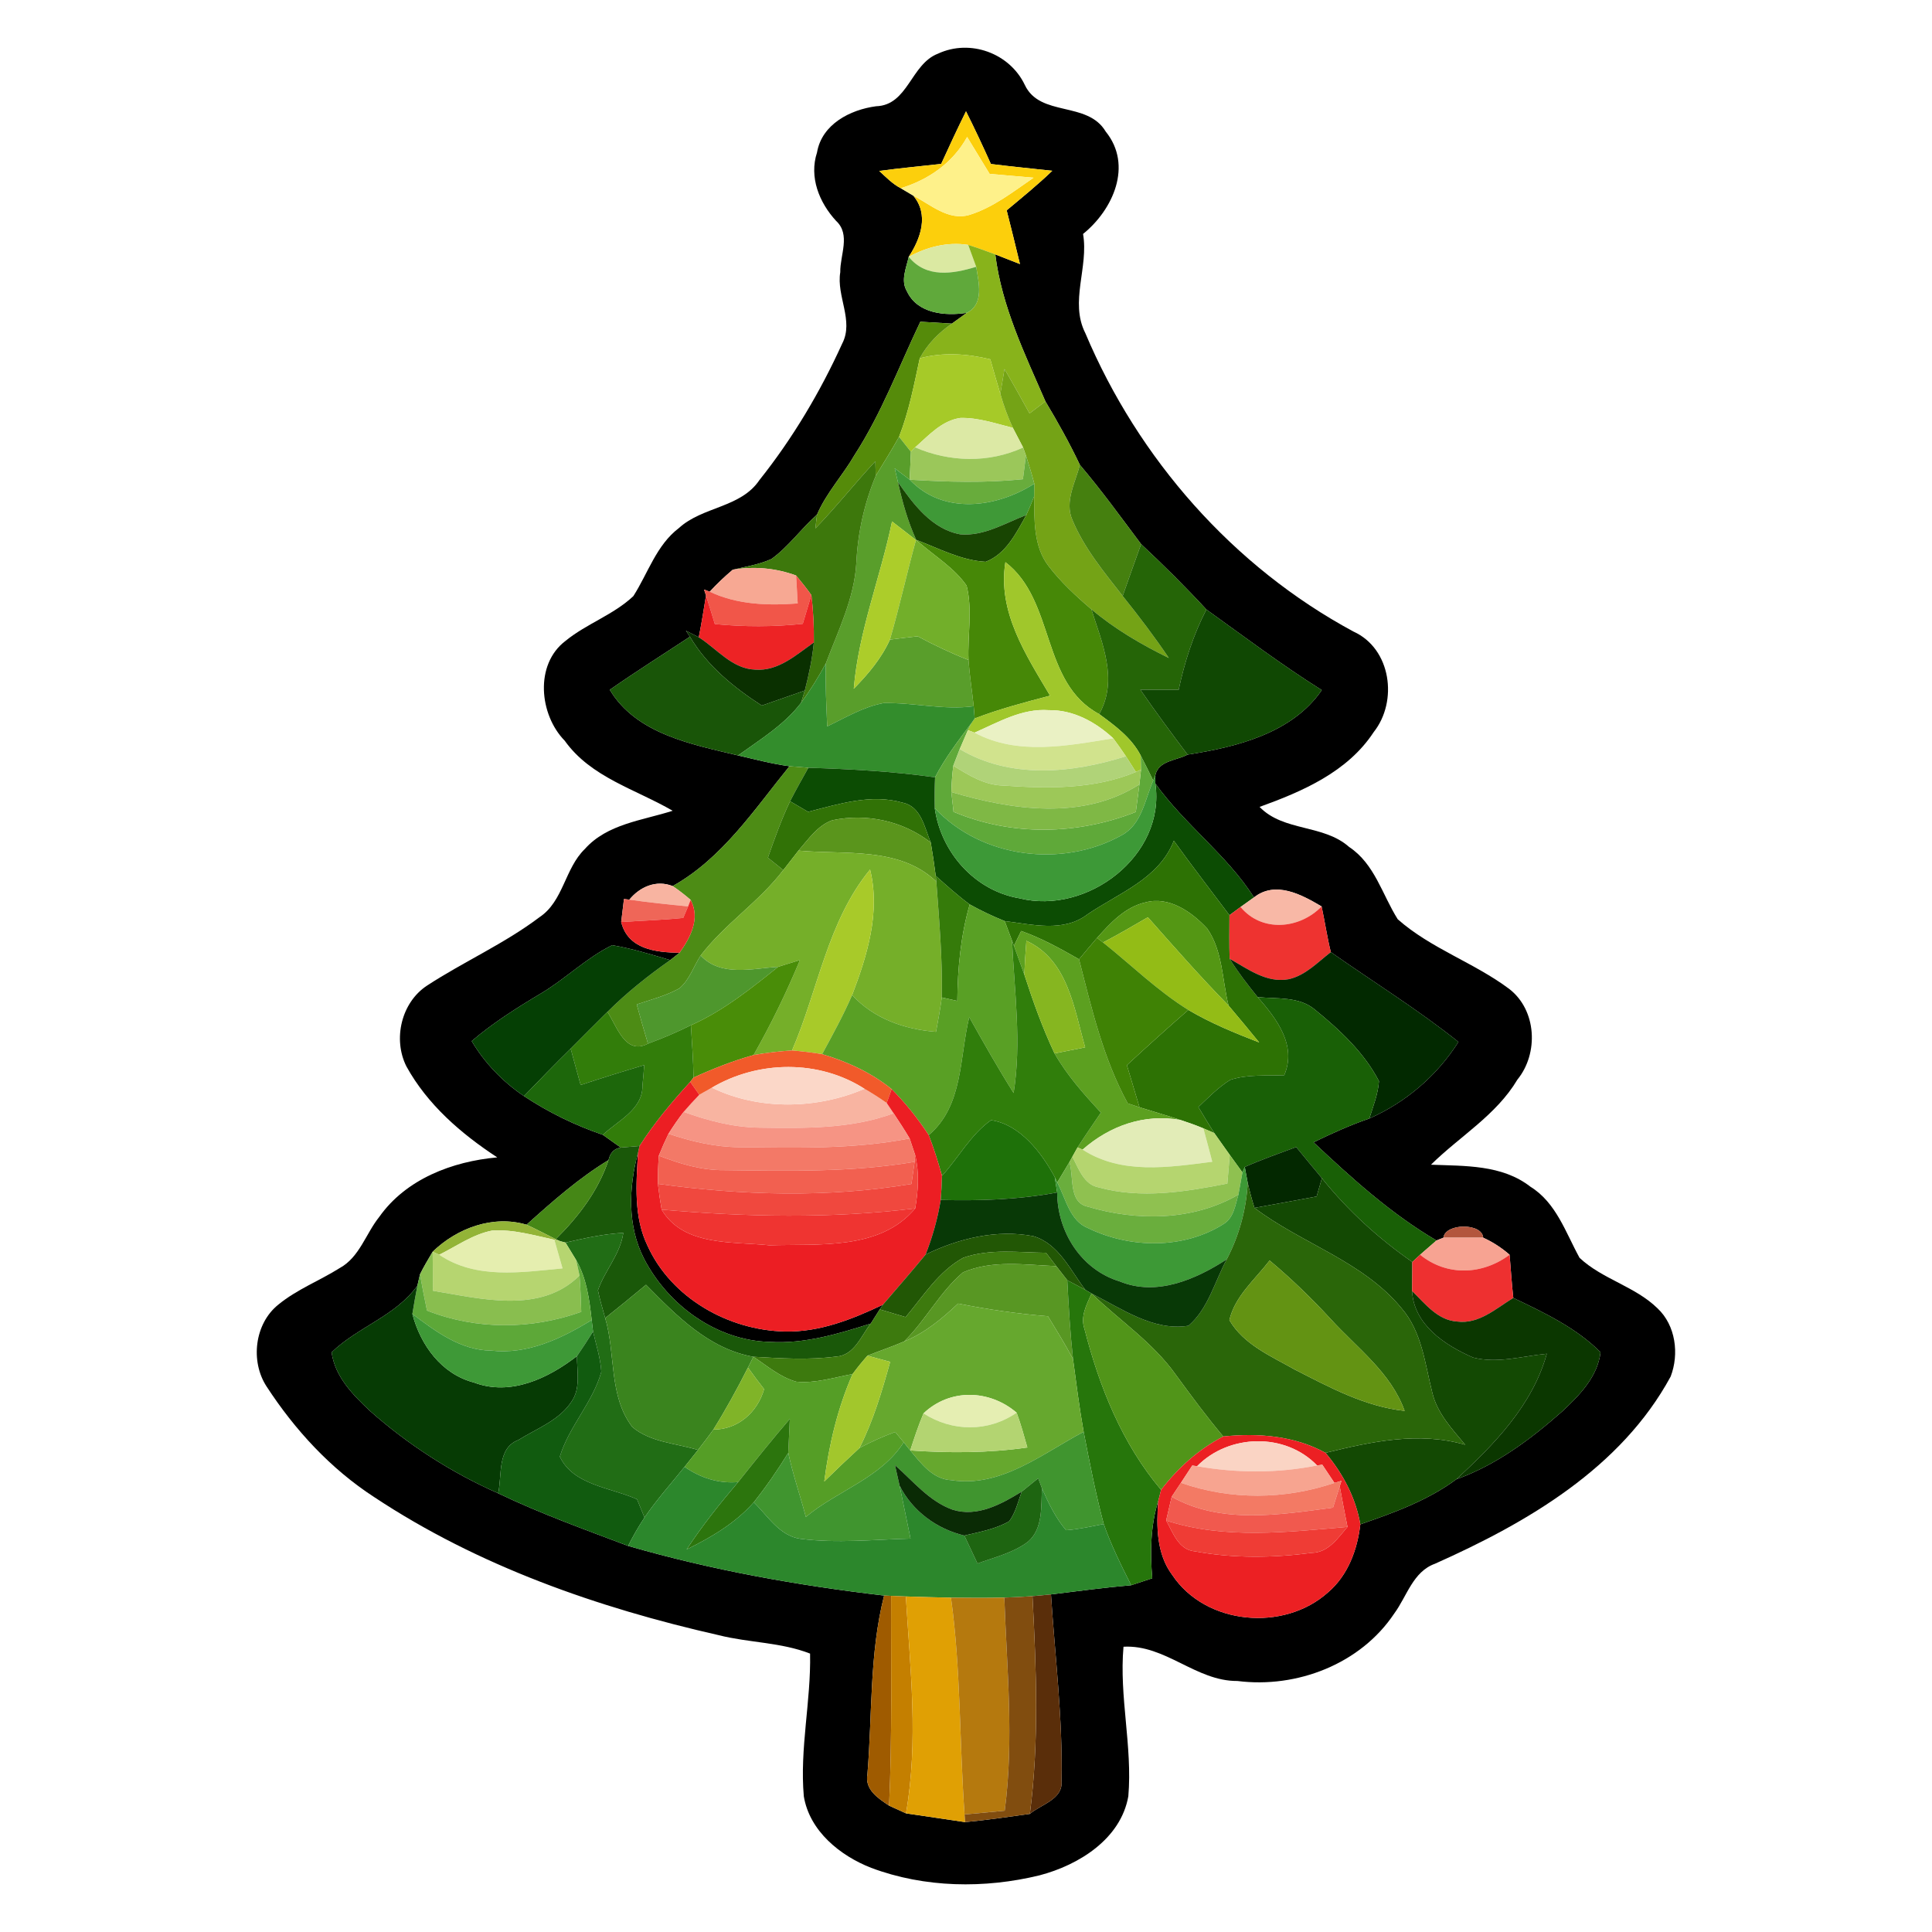 <?xml version="1.0" encoding="UTF-8" ?>
<!DOCTYPE svg PUBLIC "-//W3C//DTD SVG 1.1//EN" "http://www.w3.org/Graphics/SVG/1.1/DTD/svg11.dtd">
<svg width="256pt" height="256pt" viewBox="0 0 256 256" version="1.1" xmlns="http://www.w3.org/2000/svg">
<g id="#000000ff">
<path fill="#000000" opacity="1.00" d=" M 124.29 7.11 C 128.54 5.13 133.78 7.03 135.79 11.25 C 137.81 15.55 144.09 13.35 146.51 17.43 C 150.14 21.91 147.48 27.80 143.51 31.00 C 144.28 35.41 141.70 39.98 143.81 44.14 C 150.83 60.78 163.39 75.10 179.35 83.69 C 184.35 85.96 185.26 92.93 182.02 97.01 C 178.57 102.28 172.60 104.86 166.90 106.92 C 170.08 110.21 175.36 109.20 178.77 112.23 C 182.16 114.47 183.16 118.57 185.21 121.81 C 189.59 125.68 195.32 127.55 199.97 131.03 C 203.63 133.84 203.90 139.58 201.06 143.06 C 198.25 147.78 193.43 150.56 189.61 154.33 C 194.10 154.51 199.02 154.31 202.78 157.24 C 206.21 159.36 207.46 163.33 209.30 166.67 C 212.31 169.50 216.66 170.45 219.63 173.36 C 222.04 175.62 222.52 179.41 221.37 182.40 C 214.78 194.54 202.37 201.75 190.15 207.20 C 187.22 208.25 186.43 211.51 184.75 213.79 C 180.29 220.49 171.84 223.74 163.97 222.74 C 158.46 222.78 154.42 217.89 148.87 218.20 C 148.28 224.82 150.07 231.39 149.51 238.01 C 148.51 243.68 142.94 247.13 137.75 248.49 C 130.46 250.27 122.52 250.16 115.44 247.50 C 111.31 245.89 107.27 242.62 106.51 238.02 C 105.95 231.70 107.47 225.42 107.34 219.11 C 103.49 217.60 99.23 217.68 95.24 216.67 C 79.22 213.04 63.38 207.51 49.61 198.39 C 43.81 194.63 39.07 189.47 35.32 183.71 C 33.15 180.38 33.73 175.39 36.88 172.87 C 39.34 170.85 42.35 169.70 45.02 168.02 C 47.64 166.58 48.47 163.47 50.25 161.25 C 53.80 156.22 59.95 153.89 65.89 153.36 C 61.11 150.23 56.64 146.37 53.85 141.30 C 52.04 137.70 53.17 132.84 56.58 130.60 C 61.45 127.42 66.83 125.05 71.49 121.53 C 74.66 119.42 74.83 115.08 77.49 112.50 C 80.46 109.16 85.12 108.72 89.13 107.43 C 84.22 104.57 78.29 103.01 74.83 98.15 C 71.46 94.71 70.82 88.06 74.91 84.94 C 77.70 82.65 81.28 81.48 83.92 78.99 C 85.87 75.95 86.97 72.23 89.97 69.96 C 93.10 67.10 98.15 67.30 100.63 63.61 C 105.03 58.09 108.68 51.95 111.60 45.52 C 113.17 42.50 110.81 39.24 111.34 36.07 C 111.30 33.78 112.76 31.08 110.77 29.25 C 108.55 26.83 107.19 23.47 108.26 20.20 C 108.90 16.46 112.64 14.54 116.08 14.08 C 120.33 13.95 120.68 8.49 124.29 7.11 M 124.71 21.72 C 121.97 22.03 119.23 22.28 116.50 22.65 C 117.40 23.47 118.26 24.38 119.36 24.94 C 119.77 25.18 120.60 25.67 121.01 25.92 C 123.12 28.43 122.01 31.58 120.41 34.03 C 120.09 35.50 119.30 37.18 120.18 38.61 C 121.55 41.57 125.27 41.90 128.11 41.45 C 127.62 41.81 126.62 42.53 126.13 42.88 C 124.73 42.80 123.34 42.71 121.95 42.63 C 119.12 48.55 116.82 54.75 113.24 60.28 C 111.68 62.98 109.49 65.31 108.26 68.19 C 106.15 70.05 104.51 72.42 102.22 74.07 C 100.60 74.80 98.82 75.09 97.09 75.49 C 96.01 76.40 94.99 77.37 94.04 78.40 L 93.29 78.12 L 93.55 78.91 C 93.25 80.75 92.96 82.60 92.59 84.44 C 92.16 84.22 91.31 83.78 90.89 83.57 L 91.42 84.37 C 87.87 86.71 84.28 88.97 80.80 91.40 C 84.31 97.26 91.66 98.63 97.80 100.10 C 100.06 100.62 102.30 101.22 104.61 101.53 C 99.97 107.24 95.70 113.75 89.13 117.41 C 86.96 116.55 84.79 117.50 83.39 119.21 L 82.68 119.12 C 82.58 119.88 82.40 121.40 82.31 122.17 C 83.21 125.80 86.89 126.19 90.04 126.25 C 89.73 126.49 89.12 126.98 88.81 127.22 C 86.27 126.46 83.73 125.69 81.12 125.24 C 77.69 126.92 74.95 129.69 71.67 131.64 C 68.48 133.54 65.33 135.53 62.50 137.95 C 64.24 140.87 66.62 143.34 69.43 145.24 C 72.68 147.39 76.19 149.11 79.88 150.37 C 80.68 150.93 81.47 151.49 82.26 152.06 C 81.39 152.19 80.85 152.74 80.63 153.72 C 76.68 156.12 73.20 159.20 69.77 162.28 C 65.34 160.96 60.56 162.73 57.33 165.86 C 56.75 166.85 56.15 167.83 55.65 168.86 C 55.56 169.24 55.39 169.98 55.31 170.35 C 52.41 174.40 47.41 175.82 43.94 179.19 C 44.38 182.41 46.77 184.84 49.03 186.96 C 54.09 191.44 59.83 195.14 66.01 197.87 C 71.60 200.56 77.44 202.65 83.23 204.84 C 94.31 208.05 105.70 210.08 117.15 211.42 C 115.19 219.11 115.59 227.20 114.94 235.07 C 114.55 237.13 116.35 238.28 117.81 239.26 C 118.37 239.51 119.49 240.03 120.05 240.28 C 122.66 240.67 125.27 241.05 127.89 241.44 C 130.75 241.17 133.61 240.75 136.46 240.35 C 137.98 239.07 140.88 238.42 140.66 235.98 C 140.83 227.73 139.80 219.50 139.26 211.27 C 142.80 210.83 146.33 210.36 149.89 210.05 C 150.82 209.75 151.75 209.44 152.68 209.13 C 152.39 205.70 152.44 202.21 153.47 198.90 C 153.22 202.22 153.23 205.88 155.32 208.68 C 159.74 215.34 170.13 216.26 175.98 210.99 C 178.61 208.75 179.87 205.33 180.25 201.98 C 184.67 200.45 189.17 198.83 192.96 196.02 C 198.27 194.12 202.83 190.70 207.01 187.01 C 209.29 184.89 211.69 182.43 212.08 179.18 C 208.84 175.93 204.61 173.94 200.52 171.98 C 200.31 170.08 200.19 168.17 200.03 166.26 C 198.96 165.33 197.79 164.57 196.53 164.00 C 196.41 162.02 191.50 162.06 191.26 164.00 L 190.34 164.37 C 184.32 160.84 179.11 156.12 174.05 151.36 C 176.46 150.19 178.90 149.08 181.44 148.21 C 186.29 146.06 190.41 142.54 193.25 138.06 C 187.86 133.76 181.98 130.12 176.34 126.16 C 175.85 124.16 175.55 122.12 175.12 120.11 C 172.47 118.54 169.01 116.66 166.16 118.91 C 162.56 113.26 156.98 109.27 153.09 103.82 L 153.09 102.71 C 153.52 100.76 155.90 100.78 157.36 99.99 C 163.82 99.00 171.25 97.15 175.14 91.44 C 169.87 88.13 164.90 84.39 159.85 80.76 C 157.08 77.76 154.18 74.88 151.20 72.10 C 148.55 68.56 145.95 64.97 143.09 61.60 C 141.72 58.71 140.16 55.92 138.52 53.18 C 135.79 46.90 132.73 40.59 131.88 33.71 C 132.97 34.14 134.06 34.56 135.15 34.99 C 134.58 32.61 133.99 30.24 133.39 27.87 C 135.44 26.16 137.51 24.48 139.43 22.63 C 136.72 22.33 134.01 22.07 131.30 21.73 C 130.24 19.38 129.16 17.05 128.00 14.75 C 126.86 17.05 125.78 19.38 124.71 21.72 Z" />
<path fill="#000000" opacity="1.00" d=" M 85.31 166.73 C 83.11 162.40 83.31 157.33 84.54 152.75 C 84.30 156.88 83.94 161.27 85.82 165.11 C 88.98 172.02 96.54 176.27 104.00 176.43 C 108.58 176.54 112.93 174.81 116.99 172.88 L 116.57 173.50 C 116.28 173.97 115.68 174.91 115.38 175.38 C 111.06 176.75 106.61 178.09 102.02 177.81 C 94.94 177.65 88.48 172.92 85.31 166.73 Z" />
</g>
<g id="#fccf0cff">
<path fill="#fccf0c" opacity="1.00" d=" M 124.71 21.72 C 125.78 19.38 126.86 17.05 128.00 14.75 C 129.16 17.05 130.24 19.38 131.30 21.73 C 134.01 22.07 136.72 22.33 139.43 22.63 C 137.51 24.48 135.44 26.16 133.39 27.87 C 133.99 30.24 134.58 32.61 135.15 34.99 C 134.06 34.56 132.97 34.14 131.88 33.71 C 130.69 33.26 129.50 32.83 128.29 32.45 C 125.54 32.02 122.83 32.72 120.41 34.03 C 122.01 31.58 123.12 28.43 121.01 25.92 C 123.30 27.10 125.67 29.29 128.44 28.48 C 131.61 27.50 134.25 25.40 136.95 23.55 C 135.01 23.38 133.07 23.20 131.13 23.04 C 130.13 21.41 129.14 19.78 128.15 18.15 C 126.26 21.58 123.05 23.81 119.36 24.94 C 118.26 24.38 117.40 23.47 116.50 22.65 C 119.23 22.28 121.97 22.03 124.71 21.72 Z" />
</g>
<g id="#fef18aff">
<path fill="#fef18a" opacity="1.00" d=" M 119.36 24.94 C 123.05 23.81 126.26 21.58 128.15 18.15 C 129.14 19.78 130.13 21.41 131.13 23.04 C 133.07 23.20 135.01 23.38 136.95 23.55 C 134.25 25.40 131.61 27.50 128.44 28.48 C 125.67 29.29 123.30 27.10 121.01 25.92 C 120.60 25.67 119.77 25.18 119.36 24.94 Z" />
</g>
<g id="#dbe9a2ff">
<path fill="#dbe9a2" opacity="1.00" d=" M 120.41 34.03 C 122.83 32.72 125.54 32.02 128.29 32.45 C 128.56 33.18 129.09 34.63 129.35 35.35 C 126.26 36.30 122.73 36.89 120.41 34.03 Z" />
</g>
<g id="#88b31bff">
<path fill="#88b31b" opacity="1.00" d=" M 128.29 32.45 C 129.50 32.83 130.69 33.26 131.88 33.71 C 132.73 40.59 135.79 46.90 138.52 53.18 C 137.82 53.71 137.12 54.25 136.42 54.78 C 135.33 52.81 134.24 50.84 133.10 48.90 C 132.97 49.72 132.69 51.36 132.55 52.19 C 132.09 50.66 131.65 49.14 131.22 47.61 C 128.15 46.87 124.95 46.64 121.87 47.48 C 122.88 45.61 124.38 44.08 126.13 42.88 C 126.62 42.53 127.62 41.81 128.11 41.45 C 130.45 40.28 129.67 37.41 129.35 35.35 C 129.09 34.63 128.56 33.18 128.29 32.45 Z" />
</g>
<g id="#60a93bff">
<path fill="#60a93b" opacity="1.00" d=" M 120.18 38.61 C 119.30 37.18 120.09 35.50 120.41 34.03 C 122.73 36.89 126.26 36.30 129.35 35.35 C 129.67 37.41 130.45 40.28 128.11 41.45 C 125.27 41.90 121.55 41.57 120.18 38.61 Z" />
</g>
<g id="#558b0aff">
<path fill="#558b0a" opacity="1.00" d=" M 113.24 60.28 C 116.82 54.75 119.12 48.55 121.95 42.63 C 123.34 42.71 124.73 42.80 126.13 42.88 C 124.38 44.08 122.88 45.61 121.87 47.48 C 121.12 50.98 120.44 54.53 119.13 57.88 C 118.16 59.64 117.07 61.33 116.04 63.05 C 116.02 62.57 116.00 61.61 115.99 61.12 C 113.27 64.03 110.81 67.17 108.04 70.02 C 108.09 69.56 108.20 68.65 108.26 68.19 C 109.49 65.31 111.68 62.98 113.24 60.28 Z" />
</g>
<g id="#a6ca28ff">
<path fill="#a6ca28" opacity="1.00" d=" M 121.87 47.48 C 124.95 46.64 128.15 46.87 131.22 47.61 C 131.65 49.14 132.09 50.66 132.55 52.19 C 132.99 53.73 133.53 55.24 134.21 56.69 C 131.93 56.12 129.64 55.32 127.26 55.38 C 124.79 55.72 123.03 57.72 121.26 59.28 L 120.70 59.86 C 120.31 59.37 119.52 58.38 119.13 57.88 C 120.44 54.53 121.12 50.98 121.87 47.48 Z" />
</g>
<g id="#74a316ff">
<path fill="#74a316" opacity="1.00" d=" M 133.10 48.90 C 134.24 50.84 135.33 52.81 136.42 54.78 C 137.12 54.25 137.82 53.71 138.52 53.18 C 140.16 55.92 141.72 58.71 143.09 61.60 C 142.49 63.94 141.04 66.46 142.09 68.88 C 143.65 72.63 146.28 75.79 148.76 78.97 C 150.90 81.63 152.97 84.36 154.88 87.19 C 151.24 85.41 147.72 83.35 144.61 80.73 C 142.57 78.99 140.58 77.15 138.95 75.02 C 136.92 72.40 137.06 68.90 137.03 65.77 C 137.04 65.35 137.05 64.51 137.05 64.09 C 136.72 62.83 136.34 61.59 135.94 60.35 C 135.85 60.09 135.67 59.56 135.57 59.30 C 135.23 58.65 134.55 57.34 134.21 56.69 C 133.53 55.24 132.99 53.73 132.55 52.19 C 132.69 51.36 132.97 49.72 133.10 48.90 Z" />
</g>
<g id="#dce9a5ff">
<path fill="#dce9a5" opacity="1.00" d=" M 121.26 59.28 C 123.03 57.72 124.79 55.72 127.26 55.38 C 129.64 55.32 131.93 56.12 134.21 56.69 C 134.55 57.34 135.23 58.65 135.57 59.30 C 131.01 61.39 125.83 61.25 121.26 59.28 Z" />
</g>
<g id="#599e2bff">
<path fill="#599e2b" opacity="1.00" d=" M 116.04 63.05 C 117.07 61.33 118.16 59.64 119.13 57.88 C 119.52 58.38 120.31 59.37 120.70 59.86 C 120.65 61.09 120.59 62.32 120.54 63.56 C 120.04 63.18 119.05 62.42 118.55 62.05 C 118.66 62.50 118.88 63.42 118.98 63.87 C 119.56 66.49 120.28 69.08 121.40 71.53 L 121.95 72.02 L 121.37 71.56 C 120.32 70.73 119.26 69.92 118.20 69.10 C 116.66 76.52 113.76 83.66 113.13 91.26 C 115.03 89.33 116.80 87.23 117.92 84.75 C 119.14 84.59 120.37 84.45 121.59 84.31 C 123.78 85.47 126.01 86.55 128.33 87.45 C 128.48 89.50 128.80 91.53 129.02 93.58 C 125.03 94.12 121.07 93.08 117.08 93.16 C 114.40 93.65 112.04 95.09 109.61 96.25 C 109.50 93.47 109.34 90.68 109.43 87.90 C 111.06 83.56 113.21 79.28 113.47 74.57 C 113.66 70.61 114.52 66.72 116.04 63.05 Z" />
</g>
<g id="#9bc75aff">
<path fill="#9bc75a" opacity="1.00" d=" M 120.70 59.86 L 121.26 59.28 C 125.83 61.25 131.01 61.39 135.57 59.30 C 135.67 59.56 135.85 60.09 135.94 60.35 C 135.82 61.40 135.68 62.45 135.54 63.50 C 130.55 64.01 125.53 63.87 120.54 63.56 C 120.59 62.32 120.65 61.09 120.70 59.86 Z" />
</g>
<g id="#68ac3cff">
<path fill="#68ac3c" opacity="1.00" d=" M 135.94 60.35 C 136.34 61.59 136.72 62.83 137.05 64.09 C 132.03 67.30 124.99 68.26 120.54 63.56 C 125.53 63.87 130.55 64.01 135.54 63.50 C 135.68 62.45 135.82 61.40 135.94 60.35 Z" />
</g>
<g id="#3d780cff">
<path fill="#3d780c" opacity="1.00" d=" M 108.04 70.02 C 110.81 67.17 113.27 64.03 115.99 61.12 C 116.00 61.61 116.02 62.57 116.04 63.05 C 114.52 66.72 113.66 70.61 113.47 74.57 C 113.21 79.28 111.06 83.56 109.43 87.90 C 108.46 89.71 107.37 91.46 106.15 93.12 C 106.28 92.72 106.52 91.91 106.64 91.50 C 107.18 89.41 107.63 87.28 107.84 85.13 C 107.86 83.03 107.77 80.93 107.51 78.85 C 106.87 77.96 106.19 77.10 105.49 76.26 C 102.80 75.27 99.91 75.01 97.09 75.49 C 98.82 75.09 100.60 74.80 102.22 74.07 C 104.51 72.42 106.15 70.05 108.26 68.19 C 108.20 68.65 108.09 69.56 108.04 70.02 Z" />
</g>
<g id="#3f9937ff">
<path fill="#3f9937" opacity="1.00" d=" M 118.55 62.05 C 119.05 62.42 120.04 63.18 120.54 63.56 C 124.99 68.26 132.03 67.30 137.05 64.09 C 137.05 64.51 137.04 65.35 137.03 65.77 C 136.71 66.60 136.36 67.43 135.99 68.24 C 133.17 69.32 130.36 71.08 127.23 70.80 C 123.47 70.11 121.03 66.81 118.98 63.87 C 118.88 63.42 118.66 62.50 118.55 62.05 Z" />
</g>
<g id="#45800fff">
<path fill="#45800f" opacity="1.00" d=" M 143.09 61.60 C 145.95 64.97 148.55 68.56 151.20 72.10 C 150.38 74.39 149.56 76.68 148.76 78.97 C 146.28 75.79 143.65 72.63 142.09 68.88 C 141.04 66.46 142.49 63.94 143.09 61.60 Z" />
</g>
<g id="#184502fe">
<path fill="#184502" opacity="1.00" d=" M 118.98 63.87 C 121.03 66.81 123.47 70.11 127.23 70.80 C 130.36 71.08 133.17 69.32 135.99 68.24 C 134.67 70.61 133.29 73.43 130.60 74.44 C 127.34 74.26 124.39 72.66 121.40 71.53 C 120.28 69.08 119.56 66.49 118.98 63.87 Z" />
</g>
<g id="#468807ff">
<path fill="#468807" opacity="1.00" d=" M 135.99 68.24 C 136.36 67.43 136.71 66.60 137.03 65.77 C 137.06 68.90 136.92 72.40 138.95 75.02 C 140.58 77.15 142.57 78.99 144.61 80.73 C 146.04 85.22 148.20 90.06 145.65 94.62 C 137.89 90.48 139.87 79.59 133.22 74.49 C 132.16 81.08 135.95 86.79 139.14 92.18 C 135.77 93.06 132.40 93.95 129.15 95.20 C 129.11 94.79 129.05 93.98 129.02 93.58 C 128.80 91.53 128.48 89.50 128.33 87.45 C 128.20 84.18 128.89 80.81 128.08 77.60 C 126.49 75.31 124.05 73.81 121.95 72.02 L 121.40 71.53 C 124.39 72.66 127.34 74.26 130.60 74.44 C 133.29 73.43 134.67 70.61 135.99 68.24 Z" />
</g>
<g id="#accd2aff">
<path fill="#accd2a" opacity="1.00" d=" M 118.20 69.10 C 119.26 69.92 120.32 70.73 121.37 71.56 C 120.16 75.94 119.20 80.38 117.92 84.75 C 116.80 87.23 115.03 89.33 113.13 91.26 C 113.76 83.66 116.66 76.52 118.20 69.10 Z" />
</g>
<g id="#72af2aff">
<path fill="#72af2a" opacity="1.00" d=" M 121.37 71.56 L 121.95 72.02 C 124.05 73.81 126.49 75.31 128.08 77.60 C 128.89 80.81 128.20 84.18 128.33 87.45 C 126.01 86.55 123.78 85.47 121.59 84.31 C 120.37 84.45 119.14 84.59 117.92 84.75 C 119.20 80.38 120.16 75.94 121.37 71.56 Z" />
</g>
<g id="#256507ff">
<path fill="#256507" opacity="1.00" d=" M 151.20 72.10 C 154.18 74.88 157.08 77.76 159.85 80.76 C 158.13 84.11 156.96 87.71 156.18 91.40 C 154.48 91.39 152.79 91.40 151.10 91.39 C 153.12 94.31 155.22 97.16 157.36 99.99 C 155.90 100.78 153.52 100.76 153.09 102.71 L 152.81 103.43 C 152.27 102.31 151.71 101.21 151.15 100.11 C 149.93 97.75 147.74 96.15 145.65 94.62 C 148.20 90.06 146.04 85.22 144.61 80.73 C 147.72 83.35 151.24 85.41 154.88 87.19 C 152.97 84.36 150.90 81.63 148.76 78.97 C 149.56 76.68 150.38 74.39 151.20 72.10 Z" />
</g>
<g id="#a0c72bff">
<path fill="#a0c72b" opacity="1.00" d=" M 133.22 74.49 C 139.87 79.59 137.89 90.48 145.65 94.62 C 147.74 96.15 149.93 97.75 151.15 100.11 C 151.16 100.58 151.18 101.51 151.19 101.98 L 150.51 102.29 C 150.18 101.77 149.52 100.73 149.19 100.21 C 148.65 99.40 148.09 98.61 147.51 97.83 C 145.18 95.67 142.22 94.04 138.97 94.10 C 135.41 93.84 132.27 95.71 129.13 97.08 L 128.25 96.75 L 128.68 95.87 L 129.15 95.20 C 132.40 93.95 135.77 93.06 139.14 92.18 C 135.95 86.79 132.16 81.08 133.22 74.49 Z" />
</g>
<g id="#f7a893ff">
<path fill="#f7a893" opacity="1.00" d=" M 94.04 78.40 C 94.99 77.37 96.01 76.40 97.09 75.49 C 99.91 75.01 102.80 75.27 105.49 76.26 C 105.56 77.49 105.62 78.72 105.70 79.96 C 101.75 80.26 97.68 80.13 94.04 78.40 Z" />
</g>
<g id="#f15649ff">
<path fill="#f15649" opacity="1.00" d=" M 105.49 76.26 C 106.19 77.10 106.87 77.96 107.51 78.85 C 107.13 80.12 106.75 81.39 106.37 82.66 C 102.50 83.07 98.59 83.07 94.72 82.69 C 94.34 81.42 93.95 80.16 93.55 78.91 L 93.29 78.12 L 94.04 78.40 C 97.68 80.13 101.75 80.26 105.70 79.96 C 105.62 78.72 105.56 77.49 105.49 76.26 Z" />
</g>
<g id="#ed2325ff">
<path fill="#ed2325" opacity="1.00" d=" M 92.59 84.44 C 92.96 82.60 93.25 80.75 93.55 78.91 C 93.95 80.16 94.34 81.42 94.72 82.69 C 98.59 83.07 102.50 83.07 106.37 82.66 C 106.75 81.39 107.13 80.12 107.51 78.85 C 107.77 80.93 107.86 83.03 107.84 85.13 C 105.52 86.75 103.15 88.95 100.11 88.73 C 97.03 88.65 95.00 85.97 92.59 84.44 Z" />
</g>
<g id="#104803ff">
<path fill="#104803" opacity="1.00" d=" M 159.85 80.76 C 164.90 84.39 169.87 88.13 175.14 91.44 C 171.25 97.15 163.82 99.00 157.36 99.99 C 155.22 97.16 153.12 94.31 151.10 91.39 C 152.79 91.40 154.48 91.39 156.18 91.40 C 156.96 87.71 158.13 84.11 159.85 80.76 Z" />
</g>
<g id="#0a3000ff">
<path fill="#0a3000" opacity="1.00" d=" M 90.89 83.57 C 91.31 83.78 92.16 84.22 92.59 84.44 C 95.00 85.97 97.03 88.65 100.11 88.73 C 103.15 88.95 105.52 86.75 107.84 85.13 C 107.63 87.28 107.18 89.41 106.64 91.50 C 104.74 92.16 102.84 92.82 100.94 93.49 C 97.22 91.09 93.71 88.23 91.42 84.37 L 90.89 83.57 Z" />
</g>
<g id="#195508ff">
<path fill="#195508" opacity="1.00" d=" M 80.80 91.40 C 84.28 88.97 87.87 86.71 91.42 84.37 C 93.71 88.23 97.22 91.09 100.94 93.49 C 102.84 92.82 104.74 92.16 106.64 91.50 C 106.52 91.91 106.28 92.72 106.15 93.12 C 103.93 96.04 100.74 97.98 97.80 100.10 C 91.66 98.63 84.31 97.26 80.80 91.40 Z" />
</g>
<g id="#338d2cff">
<path fill="#338d2c" opacity="1.00" d=" M 109.43 87.90 C 109.34 90.68 109.50 93.47 109.61 96.25 C 112.04 95.09 114.40 93.65 117.08 93.16 C 121.07 93.08 125.03 94.12 129.02 93.58 C 129.05 93.98 129.11 94.79 129.15 95.20 L 128.68 95.87 C 126.96 98.16 125.22 100.45 123.90 103.00 C 118.33 102.21 112.72 101.91 107.11 101.73 C 106.49 101.68 105.23 101.58 104.61 101.53 C 102.30 101.22 100.06 100.62 97.80 100.10 C 100.74 97.98 103.93 96.04 106.15 93.12 C 107.37 91.46 108.46 89.71 109.43 87.90 Z" />
</g>
<g id="#eaf1c4ff">
<path fill="#eaf1c4" opacity="1.00" d=" M 129.13 97.08 C 132.27 95.71 135.41 93.84 138.97 94.10 C 142.22 94.04 145.18 95.67 147.51 97.83 C 141.45 98.81 134.84 100.15 129.13 97.08 Z" />
</g>
<g id="#5fa939ff">
<path fill="#5fa939" opacity="1.00" d=" M 123.90 103.00 C 125.22 100.45 126.96 98.16 128.68 95.87 L 128.25 96.75 C 127.98 97.38 127.44 98.64 127.17 99.26 C 126.96 99.81 126.53 100.91 126.32 101.46 C 126.17 102.62 126.09 103.78 126.06 104.95 C 126.13 105.60 126.28 106.92 126.35 107.57 C 134.06 110.81 142.76 110.64 150.50 107.59 C 150.67 106.37 150.83 105.15 150.98 103.93 C 151.03 103.44 151.13 102.47 151.19 101.98 C 151.18 101.51 151.16 100.58 151.15 100.11 C 151.71 101.21 152.27 102.31 152.81 103.43 C 151.71 105.95 151.30 109.22 148.65 110.66 C 140.79 115.05 130.10 113.74 123.86 107.09 C 123.83 105.73 123.84 104.36 123.90 103.00 Z" />
</g>
<g id="#d1e38dff">
<path fill="#d1e38d" opacity="1.00" d=" M 128.25 96.75 L 129.13 97.08 C 134.84 100.15 141.45 98.81 147.51 97.83 C 148.09 98.61 148.65 99.40 149.19 100.21 C 142.05 102.47 133.87 103.26 127.17 99.26 C 127.44 98.64 127.98 97.38 128.25 96.75 Z" />
</g>
<g id="#b0d378ff">
<path fill="#b0d378" opacity="1.00" d=" M 126.32 101.46 C 126.53 100.91 126.96 99.81 127.17 99.26 C 133.87 103.26 142.05 102.47 149.19 100.21 C 149.52 100.73 150.18 101.77 150.51 102.29 C 144.97 104.61 138.82 104.50 132.94 104.09 C 130.47 104.04 128.35 102.72 126.32 101.46 Z" />
</g>
<g id="#9dc858ff">
<path fill="#9dc858" opacity="1.00" d=" M 126.06 104.95 C 126.09 103.78 126.17 102.62 126.32 101.46 C 128.35 102.72 130.47 104.04 132.94 104.09 C 138.82 104.50 144.97 104.61 150.51 102.29 L 151.19 101.98 C 151.13 102.47 151.03 103.44 150.98 103.93 C 143.55 108.73 134.08 107.34 126.06 104.95 Z" />
</g>
<g id="#4d8c15ff">
<path fill="#4d8c15" opacity="1.00" d=" M 104.61 101.53 C 105.23 101.58 106.49 101.68 107.11 101.73 C 106.29 103.20 105.46 104.67 104.69 106.17 C 103.54 108.59 102.64 111.12 101.75 113.65 C 102.26 114.06 103.28 114.88 103.79 115.29 C 100.59 119.50 96.04 122.41 92.84 126.61 C 91.90 128.06 91.36 129.85 90.01 130.97 C 88.24 131.95 86.27 132.45 84.37 133.09 C 84.84 134.83 85.34 136.56 85.86 138.29 C 82.85 139.87 81.74 135.96 80.49 134.08 C 83.04 131.53 85.86 129.29 88.81 127.22 C 89.12 126.98 89.73 126.49 90.04 126.25 C 91.50 124.20 92.82 121.71 91.51 119.24 C 90.75 118.58 89.96 117.97 89.13 117.41 C 95.70 113.75 99.97 107.24 104.61 101.53 Z" />
</g>
<g id="#0c4c03ff">
<path fill="#0c4c03" opacity="1.00" d=" M 107.11 101.73 C 112.72 101.91 118.33 102.21 123.90 103.00 C 123.84 104.36 123.83 105.73 123.86 107.09 C 124.68 112.95 129.18 118.04 135.09 119.03 C 144.05 121.27 154.49 113.38 153.09 103.82 C 156.98 109.27 162.56 113.26 166.16 118.91 C 165.71 119.23 164.82 119.86 164.38 120.18 C 164.01 120.45 163.28 120.99 162.91 121.27 C 160.44 117.98 157.93 114.73 155.54 111.40 C 153.57 116.46 148.24 118.33 144.09 121.16 C 140.92 123.59 136.74 122.48 133.13 122.05 C 131.54 121.41 129.99 120.67 128.49 119.84 C 126.91 118.67 125.45 117.36 123.99 116.05 C 123.80 114.58 123.58 113.10 123.33 111.64 C 122.51 109.68 122.07 106.87 119.61 106.36 C 115.44 105.15 111.14 106.54 107.08 107.57 C 106.29 107.11 105.49 106.64 104.69 106.17 C 105.46 104.67 106.29 103.20 107.11 101.73 Z" />
</g>
<g id="#3d9937ff">
<path fill="#3d9937" opacity="1.00" d=" M 152.81 103.43 L 153.09 102.71 L 153.09 103.82 C 154.49 113.38 144.05 121.27 135.09 119.03 C 129.18 118.04 124.68 112.95 123.86 107.09 C 130.10 113.74 140.79 115.05 148.65 110.66 C 151.30 109.22 151.71 105.95 152.81 103.43 Z" />
</g>
<g id="#7fb845ff">
<path fill="#7fb845" opacity="1.00" d=" M 126.06 104.95 C 134.08 107.34 143.55 108.73 150.98 103.93 C 150.83 105.15 150.67 106.37 150.50 107.59 C 142.76 110.64 134.06 110.81 126.35 107.57 C 126.28 106.92 126.13 105.60 126.06 104.95 Z" />
</g>
<g id="#317206ff">
<path fill="#317206" opacity="1.00" d=" M 101.75 113.65 C 102.64 111.12 103.54 108.59 104.69 106.17 C 105.49 106.64 106.29 107.11 107.08 107.57 C 111.14 106.54 115.44 105.15 119.61 106.36 C 122.07 106.87 122.51 109.68 123.33 111.64 C 119.66 108.77 114.81 107.73 110.27 108.69 C 108.32 109.39 107.11 111.22 105.80 112.71 C 105.13 113.57 104.46 114.43 103.79 115.29 C 103.28 114.88 102.26 114.06 101.75 113.65 Z" />
</g>
<g id="#5a951cff">
<path fill="#5a951c" opacity="1.00" d=" M 110.27 108.69 C 114.81 107.73 119.66 108.77 123.33 111.64 C 123.58 113.10 123.80 114.58 123.99 116.05 L 124.07 116.82 C 119.19 112.14 111.96 113.28 105.80 112.71 C 107.11 111.22 108.32 109.39 110.27 108.69 Z" />
</g>
<g id="#2d7204ff">
<path fill="#2d7204" opacity="1.00" d=" M 155.54 111.40 C 157.93 114.73 160.44 117.98 162.91 121.27 C 162.90 123.19 162.88 125.12 162.93 127.04 C 164.04 128.83 165.33 130.49 166.65 132.12 C 169.15 134.98 171.86 138.49 170.17 142.47 C 167.79 142.57 165.31 142.33 163.01 143.09 C 161.43 144.07 160.13 145.42 158.79 146.69 C 159.48 147.84 160.17 149.00 160.90 150.14 C 160.53 149.98 159.81 149.66 159.45 149.51 C 158.46 149.10 157.46 148.74 156.44 148.41 C 154.64 147.81 152.81 147.29 150.99 146.72 C 150.43 144.86 149.88 143.00 149.32 141.14 C 152.00 138.66 154.71 136.22 157.46 133.82 C 160.44 135.58 163.64 136.89 166.85 138.13 C 165.52 136.49 164.15 134.86 162.79 133.24 C 161.94 129.85 162.03 126.02 159.97 123.05 C 157.95 120.86 154.92 118.71 151.78 119.57 C 149.08 120.18 147.13 122.30 145.36 124.28 C 144.56 125.21 143.77 126.16 142.98 127.11 C 140.51 125.70 138.01 124.31 135.31 123.36 C 135.07 123.85 134.59 124.83 134.35 125.32 L 134.10 124.64 C 133.78 123.77 133.46 122.91 133.13 122.05 C 136.74 122.48 140.92 123.59 144.09 121.16 C 148.24 118.33 153.57 116.46 155.54 111.40 Z" />
</g>
<g id="#75af29ff">
<path fill="#75af29" opacity="1.00" d=" M 103.79 115.29 C 104.46 114.43 105.13 113.57 105.80 112.71 C 111.96 113.28 119.19 112.14 124.07 116.82 C 124.44 121.93 124.90 127.05 124.79 132.17 C 124.59 133.69 124.31 135.20 124.03 136.72 C 119.85 136.40 115.81 134.99 112.91 131.85 C 114.92 126.59 116.68 120.87 115.29 115.22 C 109.64 122.08 108.40 131.22 104.95 139.19 C 103.24 139.30 101.54 139.50 99.85 139.80 C 102.16 135.73 104.20 131.53 106.00 127.21 C 105.04 127.51 104.08 127.81 103.11 128.11 C 99.67 128.33 95.52 129.47 92.84 126.61 C 96.04 122.41 100.59 119.50 103.79 115.29 Z" />
</g>
<g id="#a8ca29ff">
<path fill="#a8ca29" opacity="1.00" d=" M 104.95 139.19 C 108.40 131.22 109.64 122.08 115.29 115.22 C 116.68 120.87 114.92 126.59 112.91 131.85 C 111.75 134.54 110.33 137.10 108.94 139.68 C 107.62 139.46 106.28 139.30 104.95 139.19 Z" />
</g>
<g id="#357b0aff">
<path fill="#357b0a" opacity="1.00" d=" M 123.99 116.05 C 125.45 117.36 126.91 118.67 128.49 119.84 C 127.30 123.99 126.89 128.32 126.85 132.63 C 126.33 132.51 125.30 132.29 124.79 132.17 C 124.90 127.05 124.44 121.93 124.07 116.82 L 123.99 116.05 Z" />
</g>
<g id="#f8b4a1ff">
<path fill="#f8b4a1" opacity="1.00" d=" M 83.39 119.21 C 84.79 117.50 86.96 116.55 89.13 117.41 C 89.96 117.97 90.75 118.58 91.51 119.24 L 91.18 120.10 C 88.58 119.86 85.98 119.58 83.39 119.21 Z" />
<path fill="#f8b4a1" opacity="1.00" d=" M 92.66 145.06 C 93.08 144.83 93.92 144.36 94.33 144.12 C 100.54 147.15 108.27 146.98 114.55 144.27 C 115.56 144.85 116.54 145.48 117.49 146.15 C 117.72 146.49 118.18 147.18 118.41 147.52 C 112.71 149.62 106.57 149.50 100.59 149.42 C 97.16 149.37 93.81 148.50 90.59 147.33 C 91.26 146.55 91.95 145.80 92.66 145.06 Z" />
</g>
<g id="#f8b8a6fe">
<path fill="#f8b8a6" opacity="1.00" d=" M 166.16 118.91 C 169.01 116.66 172.47 118.54 175.12 120.11 C 172.20 123.12 167.19 123.58 164.38 120.18 C 164.82 119.86 165.71 119.23 166.16 118.91 Z" />
</g>
<g id="#ef6658ff">
<path fill="#ef6658" opacity="1.00" d=" M 82.68 119.12 L 83.39 119.21 C 85.98 119.58 88.58 119.86 91.18 120.10 C 91.02 120.48 90.69 121.25 90.53 121.63 C 87.80 121.91 85.05 121.99 82.31 122.17 C 82.40 121.40 82.58 119.88 82.68 119.12 Z" />
</g>
<g id="#ed2829ff">
<path fill="#ed2829" opacity="1.00" d=" M 91.51 119.24 C 92.82 121.71 91.50 124.20 90.04 126.25 C 86.89 126.19 83.21 125.80 82.31 122.17 C 85.05 121.99 87.80 121.91 90.53 121.63 C 90.69 121.25 91.02 120.48 91.18 120.10 L 91.51 119.24 Z" />
</g>
<g id="#549714ff">
<path fill="#549714" opacity="1.00" d=" M 151.78 119.57 C 154.92 118.71 157.95 120.86 159.97 123.05 C 162.03 126.02 161.94 129.85 162.79 133.24 C 159.09 129.47 155.60 125.50 152.10 121.54 C 150.13 122.68 148.18 123.83 146.16 124.88 L 145.36 124.28 C 147.13 122.30 149.08 120.18 151.78 119.57 Z" />
</g>
<g id="#59a025ff">
<path fill="#59a025" opacity="1.00" d=" M 126.85 132.63 C 126.89 128.32 127.30 123.99 128.49 119.84 C 129.99 120.67 131.54 121.41 133.13 122.05 C 133.46 122.91 133.78 123.77 134.10 124.64 C 134.41 131.36 135.38 138.13 134.31 144.83 C 132.24 141.55 130.33 138.17 128.43 134.78 C 127.12 140.14 127.66 146.52 123.06 150.41 C 121.63 148.22 119.99 146.17 118.15 144.31 C 115.45 142.13 112.25 140.66 108.94 139.68 C 110.33 137.10 111.75 134.54 112.91 131.85 C 115.81 134.99 119.85 136.40 124.03 136.72 C 124.31 135.20 124.59 133.69 124.79 132.17 C 125.30 132.29 126.33 132.51 126.85 132.63 Z" />
</g>
<g id="#ee3330ff">
<path fill="#ee3330" opacity="1.00" d=" M 162.91 121.27 C 163.28 120.99 164.01 120.45 164.38 120.18 C 167.19 123.58 172.20 123.12 175.12 120.11 C 175.55 122.12 175.85 124.16 176.34 126.16 C 174.60 127.50 172.97 129.27 170.75 129.75 C 167.83 130.30 165.33 128.38 162.93 127.04 C 162.88 125.12 162.90 123.19 162.91 121.27 Z" />
</g>
<g id="#93bc16ff">
<path fill="#93bc16" opacity="1.00" d=" M 146.16 124.88 C 148.18 123.83 150.13 122.68 152.10 121.54 C 155.60 125.50 159.09 129.47 162.79 133.24 C 164.15 134.86 165.52 136.49 166.85 138.13 C 163.64 136.89 160.44 135.58 157.46 133.82 C 153.36 131.28 149.91 127.87 146.16 124.88 Z" />
</g>
<g id="#5ca020ff">
<path fill="#5ca020" opacity="1.00" d=" M 135.31 123.36 C 138.01 124.31 140.51 125.70 142.98 127.11 C 144.64 133.61 146.19 140.27 149.43 146.20 C 149.82 146.33 150.60 146.59 150.99 146.72 C 152.81 147.29 154.64 147.81 156.44 148.41 C 151.65 147.53 147.04 149.17 143.45 152.33 L 142.78 152.04 C 143.78 150.48 144.84 148.97 145.87 147.43 C 143.62 144.98 141.38 142.48 139.73 139.58 C 141.08 139.32 142.44 139.05 143.79 138.78 C 142.31 133.60 141.51 127.19 136.00 124.66 C 135.88 126.15 135.79 127.64 135.73 129.14 C 135.28 127.86 134.80 126.59 134.35 125.32 C 134.59 124.83 135.07 123.85 135.31 123.36 Z" />
</g>
<g id="#053f04ff">
<path fill="#053f04" opacity="1.00" d=" M 71.67 131.64 C 74.95 129.69 77.69 126.92 81.12 125.24 C 83.73 125.69 86.27 126.46 88.81 127.22 C 85.86 129.29 83.04 131.53 80.49 134.08 C 78.85 135.69 77.25 137.33 75.62 138.95 C 73.52 141.02 71.47 143.11 69.43 145.24 C 66.62 143.34 64.24 140.87 62.50 137.95 C 65.33 135.53 68.48 133.54 71.67 131.64 Z" />
</g>
<g id="#307e0bff">
<path fill="#307e0b" opacity="1.00" d=" M 134.10 124.64 L 134.35 125.32 C 134.80 126.59 135.28 127.86 135.73 129.14 C 136.88 132.68 138.13 136.20 139.73 139.58 C 141.38 142.48 143.62 144.98 145.87 147.43 C 144.84 148.97 143.78 150.48 142.78 152.04 C 142.61 152.35 142.26 152.97 142.09 153.28 L 141.70 153.99 C 141.30 154.67 140.49 156.02 140.09 156.69 L 139.76 155.97 C 138.01 152.72 135.13 148.97 131.32 148.43 C 128.66 150.29 127.01 153.40 124.82 155.80 C 124.31 153.98 123.75 152.17 123.06 150.41 C 127.66 146.52 127.12 140.14 128.43 134.78 C 130.33 138.17 132.24 141.55 134.31 144.83 C 135.38 138.13 134.41 131.36 134.10 124.64 Z" />
</g>
<g id="#86b620ff">
<path fill="#86b620" opacity="1.00" d=" M 136.00 124.66 C 141.51 127.19 142.31 133.60 143.79 138.78 C 142.44 139.05 141.08 139.32 139.73 139.58 C 138.13 136.20 136.88 132.68 135.73 129.14 C 135.79 127.64 135.88 126.15 136.00 124.66 Z" />
</g>
<g id="#3f8205ff">
<path fill="#3f8205" opacity="1.00" d=" M 142.98 127.11 C 143.77 126.16 144.56 125.21 145.36 124.28 L 146.16 124.88 C 149.91 127.87 153.36 131.28 157.46 133.82 C 154.71 136.22 152.00 138.66 149.32 141.14 C 149.88 143.00 150.43 144.86 150.99 146.72 C 150.60 146.59 149.82 146.33 149.43 146.20 C 146.19 140.27 144.64 133.61 142.98 127.11 Z" />
</g>
<g id="#4e972dff">
<path fill="#4e972d" opacity="1.00" d=" M 90.01 130.97 C 91.36 129.85 91.90 128.06 92.84 126.61 C 95.52 129.47 99.67 128.33 103.11 128.11 C 99.48 131.01 95.83 133.95 91.55 135.85 C 89.70 136.77 87.80 137.58 85.86 138.29 C 85.34 136.56 84.84 134.83 84.37 133.09 C 86.27 132.45 88.24 131.95 90.01 130.97 Z" />
</g>
<g id="#022900ff">
<path fill="#022900" opacity="1.00" d=" M 176.34 126.16 C 181.98 130.12 187.86 133.76 193.25 138.06 C 190.41 142.54 186.29 146.06 181.44 148.21 C 181.95 146.59 182.60 144.97 182.72 143.26 C 180.76 139.46 177.52 136.46 174.23 133.78 C 172.13 132.01 169.20 132.38 166.65 132.12 C 165.33 130.49 164.04 128.83 162.93 127.04 C 165.33 128.38 167.83 130.30 170.75 129.75 C 172.97 129.27 174.60 127.50 176.34 126.16 Z" />
</g>
<g id="#498d08ff">
<path fill="#498d08" opacity="1.00" d=" M 103.11 128.11 C 104.08 127.81 105.04 127.51 106.00 127.21 C 104.20 131.53 102.16 135.73 99.85 139.80 C 97.12 140.56 94.48 141.61 91.90 142.78 C 91.86 140.46 91.69 138.16 91.55 135.85 C 95.83 133.95 99.48 131.01 103.11 128.11 Z" />
</g>
<g id="#196006ff">
<path fill="#196006" opacity="1.00" d=" M 166.65 132.12 C 169.20 132.38 172.13 132.01 174.23 133.78 C 177.52 136.46 180.76 139.46 182.72 143.26 C 182.60 144.97 181.95 146.59 181.44 148.21 C 178.90 149.08 176.46 150.19 174.05 151.36 C 179.11 156.12 184.32 160.84 190.34 164.37 C 189.80 164.84 188.71 165.79 188.17 166.26 C 187.91 166.50 187.39 166.98 187.14 167.22 C 182.65 164.10 178.58 160.39 175.16 156.12 C 174.01 154.75 172.88 153.36 171.75 151.99 C 169.46 152.84 167.17 153.65 164.94 154.63 L 164.63 155.35 C 164.21 154.77 163.37 153.61 162.95 153.03 C 162.26 152.07 161.58 151.10 160.90 150.14 C 160.17 149.00 159.48 147.84 158.79 146.69 C 160.13 145.42 161.43 144.07 163.01 143.09 C 165.31 142.33 167.79 142.57 170.17 142.47 C 171.86 138.49 169.15 134.98 166.65 132.12 Z" />
</g>
<g id="#327d0aff">
<path fill="#327d0a" opacity="1.00" d=" M 75.62 138.95 C 77.25 137.33 78.85 135.69 80.49 134.08 C 81.74 135.96 82.85 139.87 85.86 138.29 C 87.80 137.58 89.70 136.77 91.55 135.85 C 91.69 138.16 91.86 140.46 91.90 142.78 L 91.46 143.35 C 89.02 146.02 86.69 148.80 84.74 151.85 C 84.12 151.90 82.88 152.01 82.26 152.06 C 81.47 151.49 80.68 150.93 79.88 150.37 C 81.88 148.49 85.19 147.01 85.13 143.84 C 85.22 142.94 85.30 142.03 85.36 141.13 C 82.54 141.97 79.73 142.84 76.94 143.77 C 76.49 142.17 76.06 140.55 75.62 138.95 Z" />
</g>
<g id="#1d670bff">
<path fill="#1d670b" opacity="1.00" d=" M 69.43 145.24 C 71.47 143.11 73.52 141.02 75.62 138.95 C 76.06 140.55 76.49 142.17 76.94 143.77 C 79.73 142.84 82.54 141.97 85.36 141.13 C 85.30 142.03 85.22 142.94 85.13 143.84 C 85.19 147.01 81.88 148.49 79.88 150.37 C 76.19 149.11 72.68 147.39 69.43 145.24 Z" />
</g>
<g id="#f15a2aff">
<path fill="#f15a2a" opacity="1.00" d=" M 99.85 139.80 C 101.54 139.50 103.24 139.30 104.95 139.19 C 106.28 139.30 107.62 139.46 108.94 139.68 C 112.25 140.66 115.45 142.13 118.15 144.31 C 117.98 144.77 117.66 145.69 117.49 146.15 C 116.54 145.48 115.56 144.85 114.55 144.27 C 108.50 140.39 100.48 140.50 94.33 144.12 C 93.92 144.36 93.08 144.83 92.66 145.06 C 92.36 144.63 91.76 143.78 91.46 143.35 L 91.90 142.78 C 94.48 141.61 97.12 140.56 99.85 139.80 Z" />
</g>
<g id="#fbd7c8ff">
<path fill="#fbd7c8" opacity="1.00" d=" M 94.33 144.12 C 100.48 140.50 108.50 140.39 114.55 144.27 C 108.27 146.98 100.54 147.15 94.33 144.12 Z" />
</g>
<g id="#ec1e23ff">
<path fill="#ec1e23" opacity="1.00" d=" M 84.74 151.85 C 86.69 148.80 89.02 146.02 91.46 143.35 C 91.76 143.78 92.36 144.63 92.66 145.06 C 91.95 145.80 91.26 146.55 90.59 147.33 C 89.87 148.26 89.21 149.23 88.58 150.23 C 88.12 151.18 87.69 152.15 87.30 153.13 C 87.20 154.38 87.17 155.62 87.18 156.87 C 87.31 158.01 87.47 159.15 87.67 160.28 C 90.57 165.17 97.08 164.49 101.97 165.01 C 108.50 164.79 116.60 165.70 121.27 160.12 C 121.67 157.79 121.82 155.38 121.27 153.07 C 121.09 152.51 120.72 151.41 120.53 150.85 C 119.86 149.72 119.14 148.62 118.41 147.52 C 118.18 147.18 117.72 146.49 117.49 146.15 C 117.66 145.69 117.98 144.77 118.15 144.31 C 119.99 146.17 121.63 148.22 123.06 150.41 C 123.75 152.17 124.31 153.98 124.82 155.80 C 124.79 156.87 124.74 157.94 124.65 159.00 C 124.25 161.48 123.56 163.90 122.65 166.23 C 120.80 168.48 118.89 170.67 116.99 172.88 C 112.93 174.81 108.58 176.54 104.00 176.43 C 96.54 176.27 88.98 172.02 85.82 165.11 C 83.94 161.27 84.30 156.88 84.54 152.75 L 84.74 151.85 Z" />
</g>
<g id="#f69484ff">
<path fill="#f69484" opacity="1.00" d=" M 88.58 150.23 C 89.21 149.23 89.87 148.26 90.59 147.33 C 93.81 148.50 97.16 149.37 100.59 149.42 C 106.57 149.50 112.71 149.62 118.41 147.52 C 119.14 148.62 119.86 149.72 120.53 150.85 C 113.10 152.30 105.49 152.09 97.96 152.01 C 94.75 151.99 91.61 151.25 88.58 150.23 Z" />
</g>
<g id="#1e7109ff">
<path fill="#1e7109" opacity="1.00" d=" M 131.32 148.43 C 135.13 148.97 138.01 152.72 139.76 155.97 C 139.84 156.48 140.00 157.50 140.08 158.01 C 134.99 158.96 129.81 159.13 124.65 159.00 C 124.74 157.94 124.79 156.87 124.82 155.80 C 127.01 153.40 128.66 150.29 131.32 148.43 Z" />
</g>
<g id="#e2ecb7ff">
<path fill="#e2ecb7" opacity="1.00" d=" M 143.45 152.33 C 147.04 149.17 151.65 147.53 156.44 148.41 C 157.46 148.74 158.46 149.10 159.45 149.51 C 159.85 150.98 160.25 152.46 160.63 153.94 C 154.88 154.67 148.62 155.68 143.45 152.33 Z" />
</g>
<g id="#f37967ff">
<path fill="#f37967" opacity="1.00" d=" M 87.30 153.13 C 87.69 152.15 88.12 151.18 88.58 150.23 C 91.61 151.25 94.75 151.99 97.96 152.01 C 105.49 152.09 113.10 152.30 120.53 150.85 C 120.72 151.41 121.09 152.51 121.27 153.07 L 121.19 153.95 C 112.85 155.36 104.37 155.15 95.95 155.05 C 92.95 155.08 90.07 154.20 87.30 153.13 Z" />
</g>
<g id="#b5d56fff">
<path fill="#b5d56f" opacity="1.00" d=" M 159.45 149.51 C 159.81 149.66 160.53 149.98 160.90 150.14 C 161.58 151.10 162.26 152.07 162.95 153.03 C 162.84 154.30 162.73 155.56 162.63 156.83 C 157.05 157.93 151.19 158.88 145.60 157.34 C 143.60 156.98 142.94 154.83 142.09 153.28 C 142.26 152.97 142.61 152.35 142.78 152.04 L 143.45 152.33 C 148.62 155.68 154.88 154.67 160.63 153.94 C 160.25 152.46 159.85 150.98 159.45 149.51 Z" />
</g>
<g id="#1a5809ff">
<path fill="#1a5809" opacity="1.00" d=" M 80.63 153.72 C 80.85 152.74 81.39 152.19 82.26 152.06 C 82.88 152.01 84.12 151.90 84.74 151.85 L 84.54 152.75 C 83.31 157.33 83.11 162.40 85.31 166.73 C 88.48 172.92 94.94 177.65 102.02 177.81 C 106.61 178.09 111.06 176.75 115.38 175.38 C 114.10 177.01 113.19 179.61 110.81 179.75 C 107.17 180.23 103.48 179.99 99.83 179.78 C 93.92 178.74 89.62 174.32 85.60 170.24 C 83.81 171.73 82.01 173.20 80.19 174.65 C 79.86 173.42 79.47 172.21 79.23 170.97 C 80.14 168.34 82.20 166.18 82.59 163.36 C 79.99 163.50 77.45 164.07 74.93 164.65 L 74.22 164.46 L 73.64 164.20 C 76.66 161.21 79.27 157.79 80.63 153.72 Z" />
</g>
<g id="#032800ff">
<path fill="#032800" opacity="1.00" d=" M 164.94 154.63 C 167.17 153.65 169.46 152.84 171.75 151.99 C 172.88 153.36 174.01 154.75 175.16 156.12 C 174.99 156.73 174.64 157.93 174.46 158.54 C 171.72 159.05 168.97 159.56 166.22 160.05 C 165.88 158.95 165.58 157.85 165.33 156.74 C 165.23 156.21 165.04 155.16 164.94 154.63 Z" />
</g>
<g id="#f26050ff">
<path fill="#f26050" opacity="1.00" d=" M 87.18 156.87 C 87.17 155.62 87.20 154.38 87.30 153.13 C 90.07 154.20 92.95 155.08 95.95 155.05 C 104.37 155.15 112.85 155.36 121.19 153.95 C 121.08 154.68 120.87 156.15 120.77 156.88 C 109.67 158.74 98.29 158.39 87.18 156.87 Z" />
</g>
<g id="#f0483eff">
<path fill="#f0483e" opacity="1.00" d=" M 121.27 153.07 C 121.82 155.38 121.67 157.79 121.27 160.12 C 110.11 161.49 98.85 161.26 87.67 160.28 C 87.47 159.15 87.31 158.01 87.18 156.87 C 98.29 158.39 109.67 158.74 120.77 156.88 C 120.87 156.15 121.08 154.68 121.19 153.95 L 121.27 153.07 Z" />
</g>
<g id="#8fc150ff">
<path fill="#8fc150" opacity="1.00" d=" M 142.09 153.28 C 142.94 154.83 143.60 156.98 145.60 157.34 C 151.19 158.88 157.05 157.93 162.63 156.83 C 162.73 155.56 162.84 154.30 162.95 153.03 C 163.37 153.61 164.21 154.77 164.63 155.35 C 164.49 156.08 164.23 157.55 164.10 158.29 C 158.10 161.79 150.64 161.83 144.13 159.89 C 141.56 159.33 142.32 155.95 141.70 153.99 L 142.09 153.28 Z" />
</g>
<g id="#458716ff">
<path fill="#458716" opacity="1.00" d=" M 69.77 162.28 C 73.20 159.20 76.68 156.12 80.63 153.72 C 79.27 157.79 76.66 161.21 73.64 164.20 C 72.35 163.56 71.08 162.88 69.77 162.28 Z" />
</g>
<g id="#6aae3dff">
<path fill="#6aae3d" opacity="1.00" d=" M 140.09 156.69 C 140.49 156.02 141.30 154.67 141.70 153.99 C 142.32 155.95 141.56 159.33 144.13 159.89 C 150.64 161.83 158.10 161.79 164.10 158.29 C 163.68 159.66 163.49 161.35 162.15 162.18 C 156.85 165.54 149.81 165.44 144.25 162.77 C 141.72 161.79 141.25 158.83 140.09 156.69 Z" />
</g>
<g id="#3d9936ff">
<path fill="#3d9936" opacity="1.00" d=" M 164.63 155.35 L 164.94 154.63 C 165.04 155.16 165.23 156.21 165.33 156.74 C 165.14 160.27 164.19 163.74 162.55 166.87 C 158.43 169.54 153.25 171.80 148.38 169.80 C 143.26 168.25 140.10 163.22 140.08 158.01 C 140.00 157.50 139.84 156.48 139.76 155.97 L 140.09 156.69 C 141.25 158.83 141.72 161.79 144.25 162.77 C 149.81 165.44 156.85 165.54 162.15 162.18 C 163.49 161.35 163.68 159.66 164.10 158.29 C 164.23 157.55 164.49 156.08 164.63 155.35 Z" />
</g>
<g id="#134903ff">
<path fill="#134903" opacity="1.00" d=" M 175.16 156.12 C 178.58 160.39 182.65 164.10 187.14 167.22 C 187.12 168.50 187.11 169.79 187.11 171.07 C 187.33 175.53 191.48 178.27 195.19 179.88 C 198.41 180.71 201.74 179.69 204.96 179.38 C 203.07 186.17 198.02 191.38 192.96 196.02 C 189.17 198.83 184.67 200.45 180.25 201.98 C 179.64 198.45 177.93 195.23 175.64 192.51 C 181.67 191.03 188.01 189.65 194.15 191.44 C 192.41 189.35 190.44 187.27 189.79 184.55 C 188.81 180.69 188.42 176.45 185.68 173.31 C 180.57 167.12 172.49 164.79 166.22 160.05 C 168.97 159.56 171.72 159.05 174.46 158.54 C 174.64 157.93 174.99 156.73 175.16 156.12 Z" />
</g>
<g id="#2a6609ff">
<path fill="#2a6609" opacity="1.00" d=" M 165.33 156.74 C 165.58 157.85 165.88 158.95 166.22 160.05 C 172.49 164.79 180.57 167.12 185.68 173.31 C 188.42 176.45 188.81 180.69 189.79 184.55 C 190.44 187.27 192.41 189.35 194.15 191.44 C 188.01 189.65 181.67 191.03 175.64 192.51 C 171.52 190.24 166.70 189.86 162.09 190.34 C 159.87 187.71 157.83 184.93 155.80 182.16 C 152.78 177.90 148.37 174.98 144.64 171.40 C 148.61 173.38 152.82 176.42 157.47 175.67 C 160.09 173.44 160.94 169.83 162.55 166.87 C 164.19 163.74 165.14 160.27 165.33 156.74 M 168.23 167.02 C 166.31 169.52 163.63 171.75 162.90 174.92 C 164.78 178.16 168.43 179.70 171.55 181.47 C 176.18 183.83 180.86 186.38 186.12 186.95 C 184.30 181.85 179.79 178.60 176.28 174.73 C 173.76 172.00 171.08 169.40 168.23 167.02 Z" />
</g>
<g id="#083906ff">
<path fill="#083906" opacity="1.00" d=" M 124.65 159.00 C 129.81 159.13 134.99 158.96 140.08 158.01 C 140.10 163.22 143.26 168.25 148.38 169.80 C 153.25 171.80 158.43 169.54 162.55 166.87 C 160.94 169.83 160.09 173.44 157.47 175.67 C 152.82 176.42 148.61 173.38 144.64 171.40 C 144.44 171.28 144.02 171.04 143.82 170.92 C 141.83 168.33 140.30 164.81 136.93 163.80 C 132.07 162.87 127.03 164.09 122.65 166.23 C 123.56 163.90 124.25 161.48 124.65 159.00 Z" />
</g>
<g id="#ef3431ff">
<path fill="#ef3431" opacity="1.00" d=" M 87.67 160.28 C 98.85 161.26 110.11 161.49 121.27 160.12 C 116.60 165.70 108.50 164.79 101.97 165.01 C 97.08 164.49 90.57 165.17 87.67 160.28 Z" />
</g>
<g id="#93b437ff">
<path fill="#93b437" opacity="1.00" d=" M 57.33 165.86 C 60.56 162.73 65.34 160.96 69.77 162.28 C 71.08 162.88 72.35 163.56 73.64 164.20 L 74.22 164.46 L 73.45 164.27 C 70.73 163.69 67.99 162.86 65.19 163.06 C 62.64 163.56 60.49 165.13 58.20 166.26 L 57.33 165.86 Z" />
</g>
<g id="#e5eeafff">
<path fill="#e5eeaf" opacity="1.00" d=" M 58.20 166.26 C 60.49 165.13 62.64 163.56 65.19 163.06 C 67.99 162.86 70.73 163.69 73.45 164.27 C 73.81 165.54 74.17 166.80 74.54 168.07 C 69.04 168.58 63.08 169.56 58.20 166.26 Z" />
</g>
<g id="#216d15ff">
<path fill="#216d15" opacity="1.00" d=" M 74.93 164.65 C 77.45 164.07 79.99 163.50 82.59 163.36 C 82.20 166.18 80.14 168.34 79.23 170.97 C 79.47 172.21 79.86 173.42 80.19 174.65 C 81.60 179.39 80.63 184.99 83.80 189.10 C 86.20 191.12 89.58 191.24 92.49 192.13 C 92.04 192.69 91.15 193.80 90.71 194.36 C 88.92 196.59 87.01 198.72 85.40 201.08 C 85.15 200.48 84.65 199.27 84.41 198.66 C 80.95 197.10 75.96 196.81 74.18 193.01 C 75.41 188.98 78.55 185.83 79.68 181.77 C 79.57 179.94 78.98 178.20 78.58 176.43 C 78.54 176.05 78.45 175.29 78.40 174.91 C 78.10 172.18 77.73 169.38 76.34 166.96 C 75.98 166.38 75.28 165.23 74.93 164.65 Z" />
</g>
<g id="#b3563dff">
<path fill="#b3563d" opacity="1.00" d=" M 191.26 164.00 C 191.50 162.06 196.41 162.02 196.53 164.00 C 194.77 164.00 193.01 164.00 191.26 164.00 Z" />
</g>
<g id="#225705ff">
<path fill="#225705" opacity="1.00" d=" M 122.65 166.23 C 127.03 164.09 132.07 162.87 136.93 163.80 C 140.30 164.81 141.83 168.33 143.82 170.92 C 143.02 170.48 142.22 170.06 141.42 169.64 C 141.06 169.17 140.33 168.23 139.96 167.77 C 139.62 167.33 138.94 166.44 138.60 166.00 C 134.95 165.96 131.14 165.43 127.63 166.66 C 124.37 168.46 122.34 171.74 120.00 174.52 C 118.86 174.18 117.72 173.84 116.57 173.50 L 116.99 172.88 C 118.89 170.67 120.80 168.48 122.65 166.23 Z" />
</g>
<g id="#f7a392ff">
<path fill="#f7a392" opacity="1.00" d=" M 190.34 164.37 L 191.26 164.00 C 193.01 164.00 194.77 164.00 196.53 164.00 C 197.79 164.57 198.96 165.33 200.03 166.26 C 196.42 168.95 191.72 169.14 188.17 166.26 C 188.71 165.79 189.80 164.84 190.34 164.37 Z" />
</g>
<g id="#b6d570ff">
<path fill="#b6d570" opacity="1.00" d=" M 73.45 164.27 L 74.22 164.46 L 74.93 164.65 C 75.28 165.23 75.98 166.38 76.34 166.96 C 76.45 167.47 76.68 168.50 76.79 169.01 C 71.63 174.16 63.73 172.09 57.36 171.03 C 57.36 169.30 57.36 167.58 57.33 165.86 L 58.20 166.26 C 63.08 169.56 69.04 168.58 74.54 168.07 C 74.17 166.80 73.81 165.54 73.45 164.27 Z" />
</g>
<g id="#89be4fff">
<path fill="#89be4f" opacity="1.00" d=" M 55.65 168.86 C 56.15 167.83 56.75 166.85 57.33 165.86 C 57.36 167.58 57.36 169.30 57.36 171.03 C 63.73 172.09 71.63 174.16 76.79 169.01 C 76.92 170.61 76.96 172.22 77.02 173.83 C 70.39 176.19 63.16 176.24 56.58 173.66 C 56.24 172.06 55.94 170.46 55.65 168.86 Z" />
</g>
<g id="#3d7a0eff">
<path fill="#3d7a0e" opacity="1.00" d=" M 127.63 166.66 C 131.14 165.43 134.95 165.96 138.60 166.00 C 138.94 166.44 139.62 167.33 139.96 167.77 C 135.86 167.60 131.49 166.92 127.61 168.59 C 124.53 171.20 122.67 174.93 119.80 177.75 C 118.20 178.45 116.55 178.98 114.94 179.64 C 114.25 180.42 113.59 181.23 112.97 182.07 C 110.51 182.52 108.03 183.33 105.50 183.08 C 103.36 182.48 101.64 180.98 99.83 179.78 C 103.48 179.99 107.17 180.23 110.81 179.75 C 113.19 179.61 114.10 177.01 115.38 175.38 C 115.68 174.91 116.28 173.97 116.57 173.50 C 117.72 173.84 118.86 174.18 120.00 174.52 C 122.34 171.74 124.37 168.46 127.63 166.66 Z" />
</g>
<g id="#ee3030ff">
<path fill="#ee3030" opacity="1.00" d=" M 187.14 167.22 C 187.39 166.98 187.91 166.50 188.17 166.26 C 191.72 169.14 196.42 168.95 200.03 166.26 C 200.19 168.17 200.31 170.08 200.52 171.98 C 198.24 173.37 195.95 175.50 193.07 175.11 C 190.48 174.94 188.83 172.73 187.11 171.07 C 187.11 169.79 187.12 168.50 187.14 167.22 Z" />
</g>
<g id="#5da838ff">
<path fill="#5da838" opacity="1.00" d=" M 76.34 166.96 C 77.73 169.38 78.10 172.18 78.40 174.91 C 74.40 177.37 69.88 179.52 65.05 178.96 C 61.02 178.92 57.71 176.41 54.64 174.10 C 54.84 172.85 55.07 171.59 55.31 170.35 C 55.39 169.98 55.56 169.24 55.65 168.86 C 55.94 170.46 56.24 172.06 56.58 173.66 C 63.16 176.24 70.39 176.19 77.02 173.83 C 76.96 172.22 76.92 170.61 76.79 169.01 C 76.68 168.50 76.45 167.47 76.34 166.96 Z" />
</g>
<g id="#589723ff">
<path fill="#589723" opacity="1.00" d=" M 127.61 168.59 C 131.49 166.92 135.86 167.60 139.96 167.77 C 140.33 168.23 141.06 169.17 141.42 169.64 C 141.60 173.12 141.81 176.61 142.18 180.08 C 141.15 178.14 140.00 176.28 138.86 174.41 C 134.86 174.09 130.88 173.51 126.95 172.73 C 124.82 174.74 122.53 176.64 119.80 177.75 C 122.67 174.93 124.53 171.20 127.61 168.59 Z" />
</g>
<g id="#639313ff">
<path fill="#639313" opacity="1.00" d=" M 168.23 167.02 C 171.08 169.40 173.76 172.00 176.28 174.73 C 179.79 178.60 184.30 181.85 186.12 186.95 C 180.86 186.38 176.18 183.83 171.55 181.47 C 168.43 179.70 164.78 178.16 162.90 174.92 C 163.63 171.75 166.31 169.52 168.23 167.02 Z" />
</g>
<g id="#063b04ff">
<path fill="#063b04" opacity="1.00" d=" M 43.94 179.19 C 47.41 175.82 52.41 174.40 55.31 170.35 C 55.07 171.59 54.84 172.85 54.64 174.10 C 55.72 178.24 58.50 182.07 62.80 183.19 C 67.64 185.03 72.65 182.63 76.45 179.69 C 76.45 181.68 76.96 183.92 75.75 185.69 C 74.11 188.22 71.13 189.28 68.68 190.81 C 65.84 191.90 66.55 195.47 66.01 197.87 C 59.83 195.14 54.09 191.44 49.03 186.96 C 46.77 184.84 44.38 182.41 43.94 179.19 Z" />
</g>
<g id="#3a841eff">
<path fill="#3a841e" opacity="1.00" d=" M 80.19 174.65 C 82.01 173.20 83.81 171.73 85.60 170.24 C 89.62 174.32 93.92 178.74 99.83 179.78 C 99.65 180.14 99.29 180.85 99.11 181.21 C 97.69 184.01 96.18 186.77 94.52 189.43 C 93.87 190.35 93.18 191.24 92.49 192.13 C 89.58 191.24 86.20 191.12 83.80 189.10 C 80.63 184.99 81.60 179.39 80.19 174.65 Z" />
</g>
<g id="#26760bff">
<path fill="#26760b" opacity="1.00" d=" M 141.42 169.64 C 142.22 170.06 143.02 170.48 143.82 170.92 C 144.02 171.04 144.44 171.28 144.64 171.40 C 143.97 172.87 143.12 174.47 143.71 176.13 C 145.67 183.77 148.70 191.33 153.85 197.41 C 153.76 197.78 153.56 198.53 153.47 198.90 C 152.44 202.21 152.39 205.70 152.68 209.13 C 151.75 209.44 150.82 209.75 149.89 210.05 C 148.55 207.40 147.23 204.74 146.25 201.94 C 145.18 197.91 144.38 193.81 143.59 189.72 C 143.02 186.52 142.61 183.30 142.18 180.08 C 141.81 176.61 141.60 173.12 141.42 169.64 Z" />
</g>
<g id="#0b3700ff">
<path fill="#0b3700" opacity="1.00" d=" M 187.11 171.07 C 188.83 172.73 190.48 174.94 193.07 175.11 C 195.95 175.50 198.24 173.37 200.52 171.98 C 204.61 173.94 208.84 175.93 212.08 179.18 C 211.69 182.43 209.29 184.89 207.01 187.01 C 202.83 190.70 198.27 194.12 192.96 196.02 C 198.02 191.38 203.07 186.17 204.96 179.38 C 201.74 179.69 198.41 180.71 195.19 179.88 C 191.48 178.27 187.33 175.53 187.11 171.07 Z" />
</g>
<g id="#66a82eff">
<path fill="#66a82e" opacity="1.00" d=" M 119.80 177.75 C 122.53 176.64 124.82 174.74 126.95 172.73 C 130.88 173.51 134.86 174.09 138.86 174.41 C 140.00 176.28 141.15 178.14 142.18 180.08 C 142.61 183.30 143.02 186.52 143.59 189.72 C 138.13 192.60 132.64 197.16 126.06 196.13 C 123.58 196.01 122.06 193.91 120.61 192.19 C 125.78 192.55 130.99 192.54 136.13 191.80 C 135.69 190.25 135.27 188.70 134.71 187.19 C 131.11 184.11 125.87 183.95 122.37 187.28 C 121.69 188.88 121.15 190.53 120.61 192.19 C 120.39 191.92 119.96 191.38 119.75 191.11 C 119.47 190.77 118.90 190.09 118.62 189.74 C 116.99 190.34 115.41 191.05 113.88 191.87 C 115.72 188.25 116.87 184.35 117.95 180.45 C 117.20 180.25 115.69 179.84 114.94 179.64 C 116.55 178.98 118.20 178.45 119.80 177.75 Z" />
</g>
<g id="#519519ff">
<path fill="#519519" opacity="1.00" d=" M 143.71 176.13 C 143.12 174.47 143.97 172.87 144.64 171.40 C 148.37 174.98 152.78 177.90 155.80 182.16 C 157.83 184.93 159.87 187.71 162.09 190.34 C 158.84 192.02 156.07 194.51 153.85 197.41 C 148.70 191.33 145.67 183.77 143.71 176.13 Z" />
</g>
<g id="#3e9937ff">
<path fill="#3e9937" opacity="1.00" d=" M 54.64 174.10 C 57.71 176.41 61.02 178.92 65.05 178.96 C 69.88 179.52 74.40 177.37 78.40 174.91 C 78.45 175.29 78.54 176.05 78.58 176.43 C 77.90 177.53 77.19 178.62 76.45 179.69 C 72.65 182.63 67.64 185.03 62.80 183.19 C 58.50 182.07 55.72 178.24 54.64 174.10 Z" />
</g>
<g id="#115b0fff">
<path fill="#115b0f" opacity="1.00" d=" M 78.58 176.43 C 78.98 178.20 79.57 179.94 79.68 181.77 C 78.55 185.83 75.41 188.98 74.18 193.01 C 75.96 196.81 80.95 197.10 84.41 198.66 C 84.65 199.27 85.15 200.48 85.40 201.08 C 84.59 202.29 83.88 203.55 83.23 204.84 C 77.44 202.65 71.60 200.56 66.01 197.87 C 66.55 195.47 65.84 191.90 68.68 190.81 C 71.13 189.28 74.11 188.22 75.75 185.69 C 76.96 183.92 76.45 181.68 76.45 179.69 C 77.19 178.62 77.90 177.53 78.58 176.43 Z" />
</g>
<g id="#559e26ff">
<path fill="#559e26" opacity="1.00" d=" M 99.83 179.78 C 101.64 180.98 103.36 182.48 105.50 183.08 C 108.03 183.33 110.51 182.52 112.97 182.07 C 110.99 186.58 109.85 191.42 109.22 196.30 C 110.75 194.80 112.30 193.32 113.88 191.87 C 115.41 191.05 116.99 190.34 118.62 189.74 C 118.90 190.09 119.47 190.77 119.75 191.11 C 116.69 195.88 110.97 197.50 106.78 201.00 C 106.03 198.16 105.06 195.38 104.45 192.51 C 104.52 191.01 104.58 189.51 104.66 188.01 C 102.31 190.74 100.06 193.56 97.81 196.38 C 95.25 196.61 92.80 195.83 90.71 194.36 C 91.15 193.80 92.04 192.69 92.49 192.13 C 93.18 191.24 93.87 190.35 94.52 189.43 C 97.79 189.42 100.36 187.15 101.25 184.07 C 100.51 183.13 99.80 182.18 99.11 181.21 C 99.29 180.85 99.65 180.14 99.83 179.78 Z" />
</g>
<g id="#a2c72cff">
<path fill="#a2c72c" opacity="1.00" d=" M 112.97 182.07 C 113.59 181.23 114.25 180.42 114.94 179.64 C 115.69 179.84 117.20 180.25 117.95 180.45 C 116.87 184.35 115.72 188.25 113.88 191.87 C 112.30 193.32 110.75 194.80 109.22 196.30 C 109.85 191.42 110.99 186.58 112.97 182.07 Z" />
</g>
<g id="#80b428ff">
<path fill="#80b428" opacity="1.00" d=" M 94.52 189.43 C 96.18 186.77 97.69 184.01 99.11 181.21 C 99.80 182.18 100.51 183.13 101.25 184.07 C 100.36 187.15 97.79 189.42 94.52 189.43 Z" />
</g>
<g id="#e5eeb2ff">
<path fill="#e5eeb2" opacity="1.00" d=" M 122.37 187.28 C 125.87 183.95 131.11 184.11 134.71 187.19 C 130.95 189.78 126.18 189.74 122.37 187.28 Z" />
</g>
<g id="#b3d471ff">
<path fill="#b3d471" opacity="1.00" d=" M 120.61 192.19 C 121.15 190.53 121.69 188.88 122.37 187.28 C 126.18 189.74 130.95 189.78 134.71 187.19 C 135.27 188.70 135.69 190.25 136.13 191.80 C 130.99 192.54 125.78 192.55 120.61 192.19 Z" />
</g>
<g id="#2c750dff">
<path fill="#2c750d" opacity="1.00" d=" M 97.81 196.38 C 100.06 193.56 102.31 190.74 104.66 188.01 C 104.58 189.51 104.52 191.01 104.45 192.51 C 103.05 194.78 101.54 196.97 99.88 199.06 C 97.45 201.82 94.25 203.70 90.98 205.31 C 93.04 202.17 95.38 199.24 97.81 196.38 Z" />
</g>
<g id="#40952fff">
<path fill="#40952f" opacity="1.00" d=" M 126.06 196.13 C 132.64 197.16 138.13 192.60 143.59 189.72 C 144.38 193.81 145.18 197.91 146.25 201.94 C 144.60 202.26 142.95 202.64 141.26 202.76 C 139.87 201.12 138.92 199.17 138.07 197.22 C 137.94 196.89 137.69 196.22 137.57 195.88 C 136.84 196.48 136.11 197.07 135.38 197.65 C 132.68 199.31 129.48 201.07 126.22 200.04 C 123.12 198.93 120.99 196.25 118.59 194.14 C 118.74 194.82 119.05 196.18 119.20 196.86 C 119.70 199.19 120.16 201.53 120.65 203.87 C 115.80 204.00 110.91 204.52 106.06 203.90 C 103.29 203.52 101.74 200.86 99.88 199.06 C 101.54 196.97 103.05 194.78 104.45 192.51 C 105.06 195.38 106.03 198.16 106.78 201.00 C 110.97 197.50 116.69 195.88 119.75 191.11 C 119.96 191.38 120.39 191.92 120.61 192.19 C 122.06 193.91 123.58 196.01 126.06 196.13 Z" />
</g>
<g id="#ec2023ff">
<path fill="#ec2023" opacity="1.00" d=" M 162.09 190.34 C 166.70 189.86 171.52 190.24 175.64 192.51 C 177.93 195.23 179.64 198.45 180.25 201.98 C 179.87 205.33 178.61 208.75 175.98 210.99 C 170.13 216.26 159.74 215.34 155.32 208.68 C 153.23 205.88 153.22 202.22 153.47 198.90 C 153.56 198.53 153.76 197.78 153.85 197.41 C 156.07 194.51 158.84 192.02 162.09 190.34 M 158.62 194.28 L 157.98 194.19 C 157.60 194.76 156.85 195.91 156.48 196.48 C 156.17 196.94 155.56 197.87 155.25 198.33 C 155.01 199.38 154.77 200.43 154.52 201.48 C 155.46 203.12 156.15 205.38 158.38 205.57 C 163.45 206.51 168.72 206.43 173.83 205.76 C 176.03 205.71 177.26 203.82 178.55 202.32 C 178.18 200.53 177.85 198.74 177.52 196.94 L 177.75 196.22 L 176.82 196.49 C 176.42 195.89 175.61 194.68 175.21 194.08 L 174.52 194.18 C 170.30 189.79 162.83 189.99 158.62 194.28 Z" />
</g>
<g id="#fad4c4ff">
<path fill="#fad4c4" opacity="1.00" d=" M 158.62 194.28 C 162.83 189.99 170.30 189.79 174.52 194.18 C 169.27 195.23 163.88 195.20 158.62 194.28 Z" />
</g>
<g id="#2c872cff">
<path fill="#2c872c" opacity="1.00" d=" M 85.40 201.08 C 87.01 198.72 88.92 196.59 90.71 194.36 C 92.80 195.83 95.25 196.61 97.81 196.38 C 95.38 199.24 93.04 202.17 90.98 205.31 C 94.25 203.70 97.45 201.82 99.88 199.06 C 101.74 200.86 103.29 203.52 106.06 203.90 C 110.91 204.52 115.80 204.00 120.65 203.87 C 120.16 201.53 119.70 199.19 119.20 196.86 C 120.93 200.25 124.10 202.58 127.78 203.47 C 128.36 204.70 128.94 205.93 129.52 207.17 C 131.79 206.34 134.24 205.77 136.20 204.30 C 138.23 202.57 137.93 199.62 138.07 197.22 C 138.92 199.17 139.87 201.12 141.26 202.76 C 142.95 202.64 144.60 202.26 146.25 201.94 C 147.23 204.74 148.55 207.40 149.89 210.05 C 146.33 210.36 142.80 210.83 139.26 211.27 C 138.65 211.33 137.42 211.44 136.81 211.50 C 135.56 211.59 134.32 211.65 133.08 211.69 C 130.72 211.74 128.37 211.73 126.01 211.70 C 124.02 211.66 122.02 211.61 120.03 211.54 C 119.54 211.52 118.57 211.48 118.08 211.46 L 117.15 211.42 C 105.70 210.08 94.31 208.05 83.23 204.84 C 83.88 203.55 84.59 202.29 85.40 201.08 Z" />
</g>
<g id="#0a2b05ff">
<path fill="#0a2b05" opacity="1.00" d=" M 118.59 194.14 C 120.99 196.25 123.12 198.93 126.22 200.04 C 129.48 201.07 132.68 199.31 135.38 197.65 C 134.90 198.98 134.58 200.42 133.72 201.58 C 131.90 202.62 129.79 202.99 127.78 203.47 C 124.10 202.58 120.93 200.25 119.20 196.86 C 119.05 196.18 118.74 194.82 118.59 194.14 Z" />
</g>
<g id="#f7a490ff">
<path fill="#f7a490" opacity="1.00" d=" M 157.98 194.19 L 158.62 194.28 C 163.88 195.20 169.27 195.23 174.52 194.18 L 175.21 194.08 C 175.61 194.68 176.42 195.89 176.82 196.49 C 170.25 198.72 163.04 198.78 156.48 196.48 C 156.85 195.91 157.60 194.76 157.98 194.19 Z" />
</g>
<g id="#1e6511ff">
<path fill="#1e6511" opacity="1.00" d=" M 135.38 197.65 C 136.11 197.07 136.84 196.48 137.57 195.88 C 137.69 196.22 137.94 196.89 138.07 197.22 C 137.93 199.62 138.23 202.57 136.20 204.30 C 134.24 205.77 131.79 206.34 129.52 207.17 C 128.94 205.93 128.36 204.70 127.78 203.47 C 129.79 202.99 131.90 202.62 133.72 201.58 C 134.58 200.42 134.90 198.98 135.38 197.65 Z" />
</g>
<g id="#f37a64ff">
<path fill="#f37a64" opacity="1.00" d=" M 155.25 198.33 C 155.56 197.87 156.17 196.94 156.48 196.48 C 163.04 198.78 170.25 198.72 176.82 196.49 L 177.75 196.22 L 177.52 196.94 C 177.30 197.65 176.86 199.07 176.63 199.77 C 169.56 200.71 161.80 202.01 155.25 198.33 Z" />
</g>
<g id="#f1594eff">
<path fill="#f1594e" opacity="1.00" d=" M 177.52 196.94 C 177.85 198.74 178.18 200.53 178.55 202.32 C 170.55 203.01 162.32 204.00 154.52 201.48 C 154.77 200.43 155.01 199.38 155.25 198.33 C 161.80 202.01 169.56 200.71 176.63 199.77 C 176.86 199.07 177.30 197.65 177.52 196.94 Z" />
</g>
<g id="#ef3c35ff">
<path fill="#ef3c35" opacity="1.00" d=" M 154.52 201.48 C 162.32 204.00 170.55 203.01 178.55 202.32 C 177.26 203.82 176.03 205.71 173.83 205.76 C 168.72 206.43 163.45 206.51 158.38 205.57 C 156.15 205.38 155.46 203.12 154.52 201.48 Z" />
</g>
<g id="#5a2e0aff">
<path fill="#5a2e0a" opacity="1.00" d=" M 136.81 211.50 C 137.42 211.44 138.65 211.33 139.26 211.27 C 139.80 219.50 140.83 227.73 140.66 235.98 C 140.88 238.42 137.98 239.07 136.46 240.35 C 137.71 230.78 137.31 221.11 136.81 211.50 Z" />
</g>
<g id="#9f5b00ff">
<path fill="#9f5b00" opacity="1.00" d=" M 117.15 211.42 L 118.08 211.46 C 118.04 220.73 118.24 230.00 117.81 239.26 C 116.35 238.28 114.55 237.13 114.94 235.07 C 115.59 227.20 115.19 219.11 117.15 211.42 Z" />
</g>
<g id="#c47f00fe">
<path fill="#c47f00" opacity="1.00" d=" M 118.08 211.46 C 118.57 211.48 119.54 211.52 120.03 211.54 C 120.61 221.11 121.72 230.75 120.05 240.28 C 119.49 240.03 118.37 239.51 117.81 239.26 C 118.24 230.00 118.04 220.73 118.08 211.46 Z" />
</g>
<g id="#e0a004ff">
<path fill="#e0a004" opacity="1.00" d=" M 120.03 211.54 C 122.02 211.61 124.02 211.66 126.01 211.70 C 127.33 221.23 127.12 230.86 127.81 240.43 L 127.89 241.44 C 125.27 241.05 122.66 240.67 120.05 240.28 C 121.72 230.75 120.61 221.11 120.03 211.54 Z" />
</g>
<g id="#b5790eff">
<path fill="#b5790e" opacity="1.00" d=" M 126.01 211.70 C 128.37 211.73 130.72 211.74 133.08 211.69 C 133.41 221.10 134.37 230.55 133.13 239.93 C 131.35 240.10 129.58 240.26 127.81 240.43 C 127.12 230.86 127.33 221.23 126.01 211.70 Z" />
</g>
<g id="#814d0fff">
<path fill="#814d0f" opacity="1.00" d=" M 133.08 211.69 C 134.32 211.65 135.56 211.59 136.81 211.50 C 137.31 221.11 137.71 230.78 136.46 240.35 C 133.61 240.75 130.75 241.17 127.89 241.44 L 127.81 240.43 C 129.58 240.26 131.35 240.10 133.13 239.93 C 134.37 230.55 133.41 221.10 133.08 211.69 Z" />
</g>
</svg>
